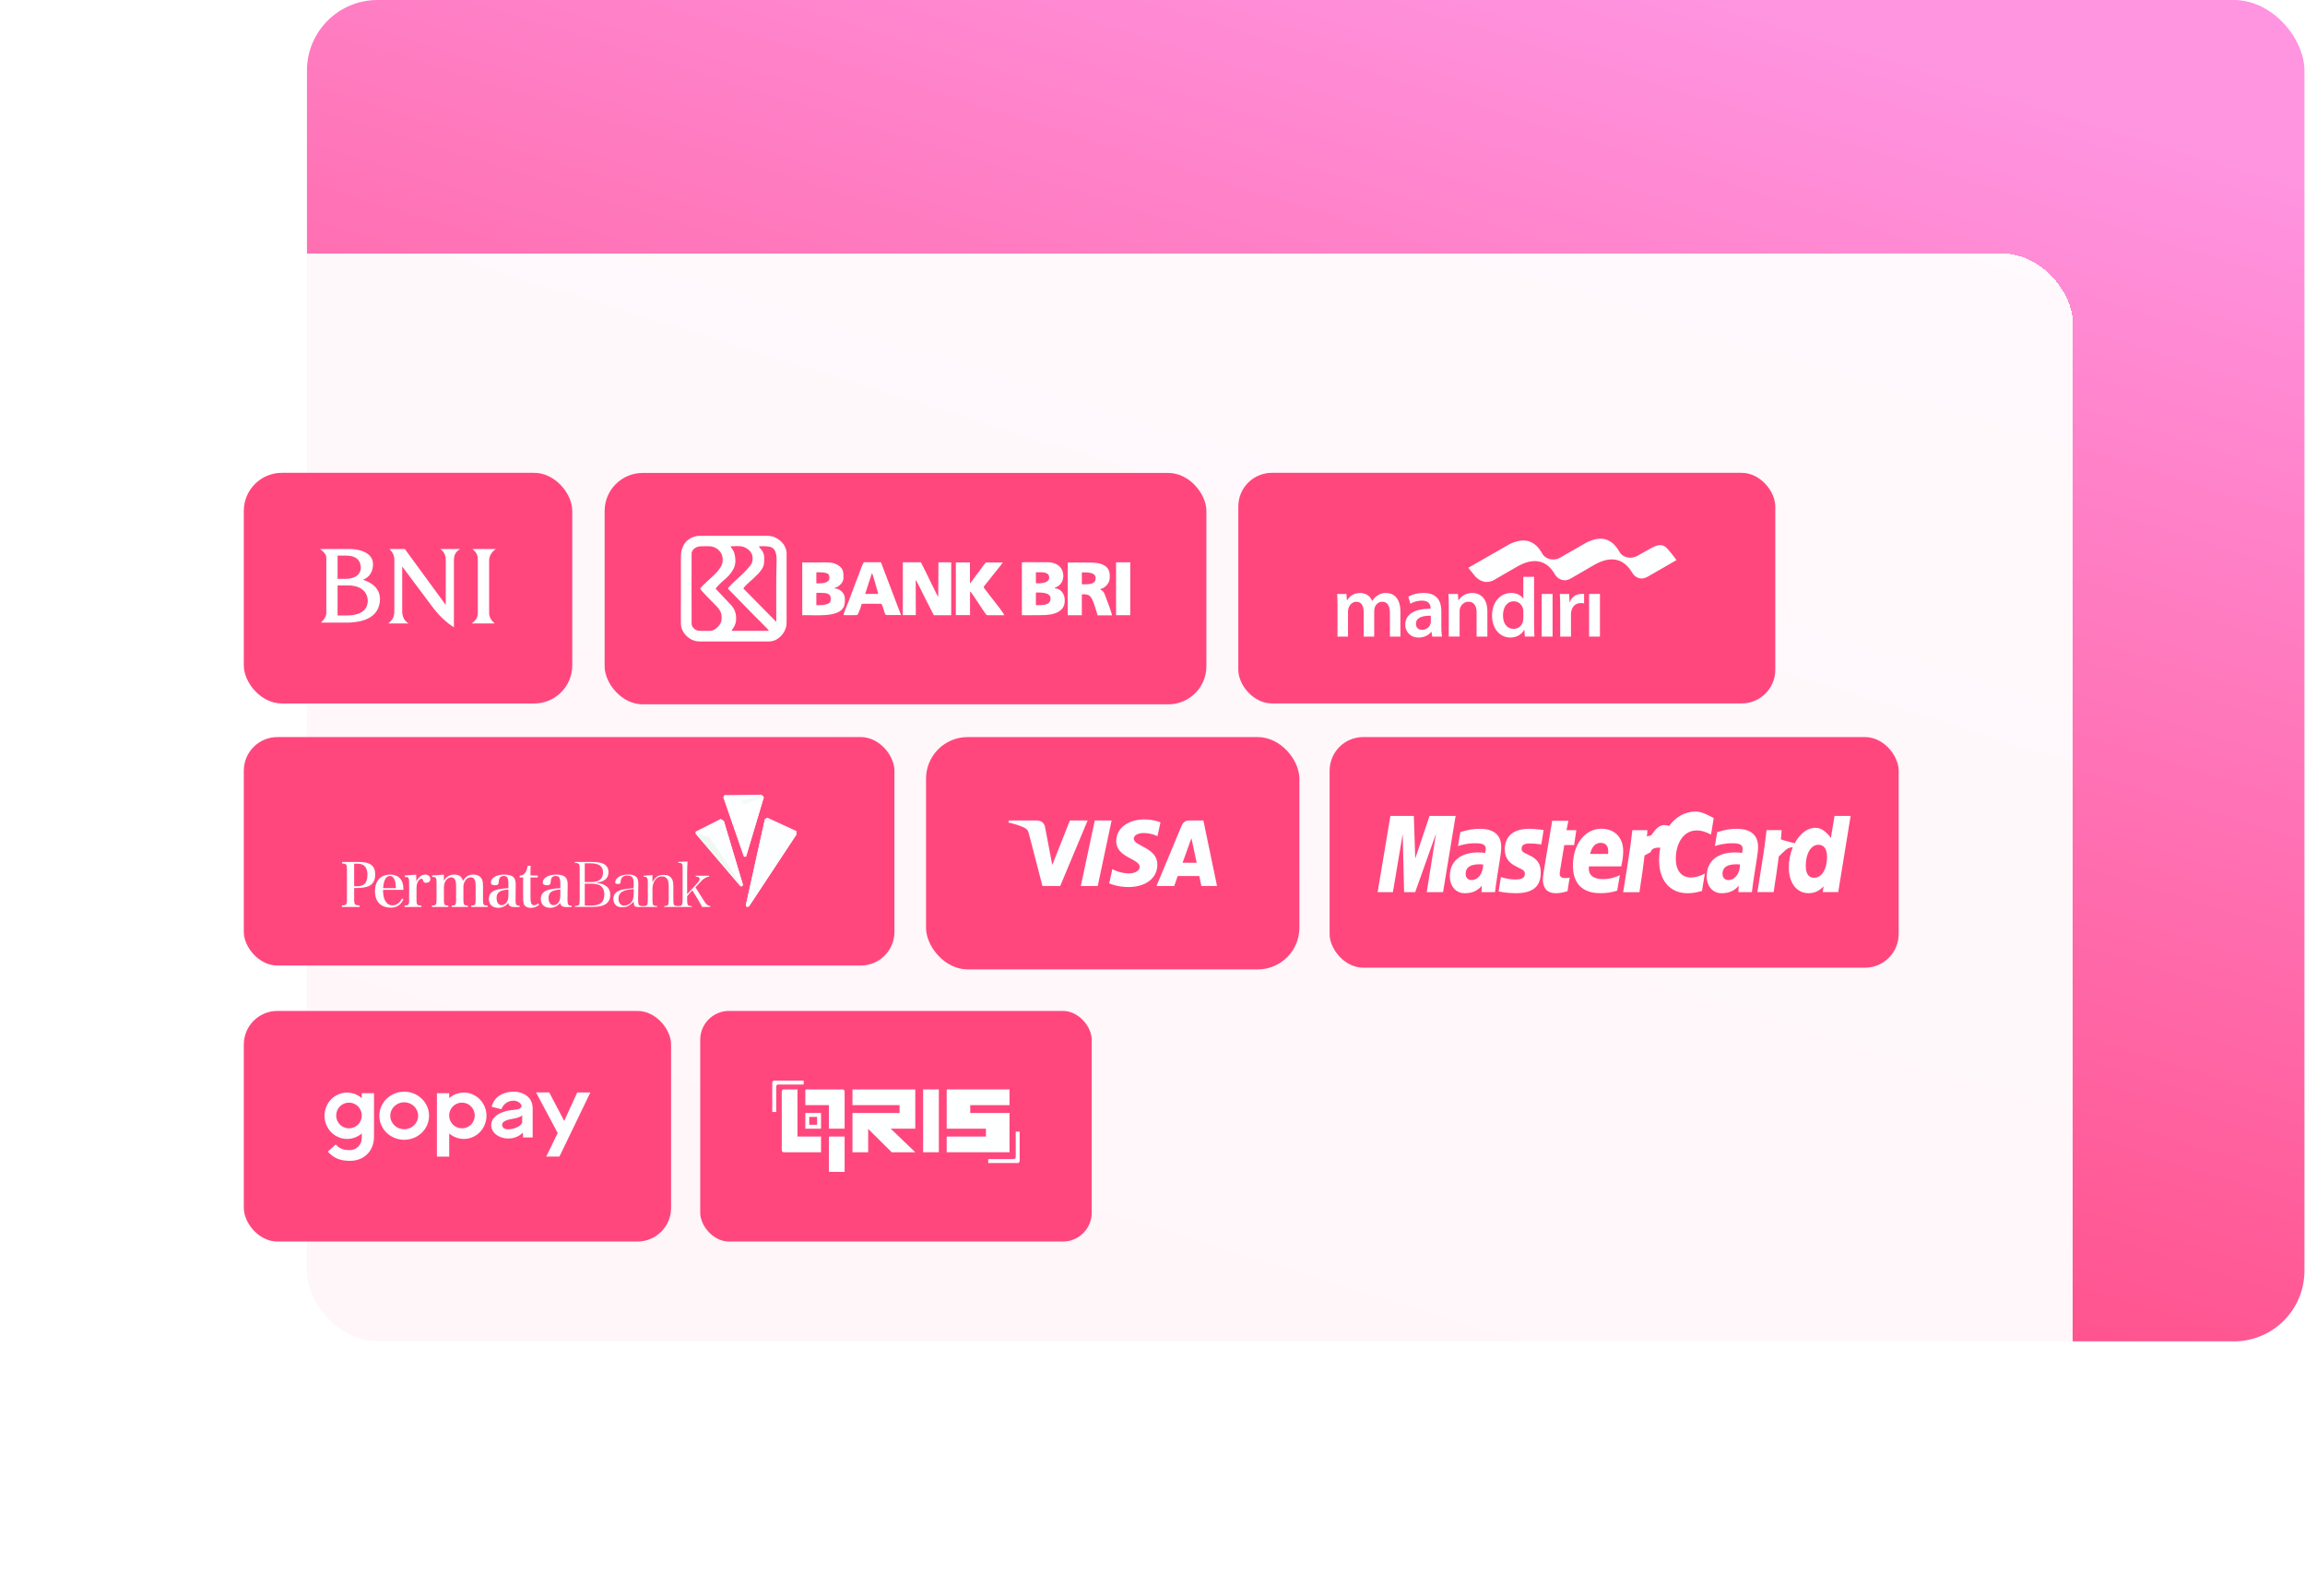 <svg width="312" height="216" viewBox="0 0 312 216" fill="none" xmlns="http://www.w3.org/2000/svg">
<rect x="41.548" width="270.376" height="181.561" rx="9.554" fill="url(#paint0_linear_1124_54)"/>
<g filter="url(#filter0_df_1124_54)">
<rect x="10" y="30.322" width="270.602" height="171.623" rx="9.554" fill="white" fill-opacity="0.95" shape-rendering="crispEdges"/>
</g>
<rect x="33" y="64" width="44.461" height="31.221" rx="5.155" fill="#FF477E"/>
<path fill-rule="evenodd" clip-rule="evenodd" d="M43.311 74.311C43.737 74.603 44.171 75.046 44.171 75.473V83.012C44.171 83.434 43.773 84.032 43.41 84.271H47.248C49.731 84.168 51.237 83.272 51.417 81.392C51.544 80.073 50.847 79.048 49.136 78.47C49.99 78.145 50.449 77.438 50.49 76.462C50.563 74.783 48.609 74.311 47.38 74.311H43.311ZM45.694 78.348V75.204H46.871C48.207 75.204 48.837 75.86 48.837 76.848C48.836 77.837 47.933 78.348 46.805 78.348H45.693H45.694ZM46.949 83.311H45.694V79.241H47.116C49.236 79.241 49.877 80.516 49.764 81.557C49.65 82.598 48.755 83.31 46.949 83.31V83.311ZM54.797 74.311H52.711C53.175 74.827 53.377 75.098 53.377 75.898V82.769C53.377 83.56 53.026 84.045 52.523 84.389H55.298C54.886 84.138 54.442 83.644 54.442 82.75V76.68C55.844 78.553 57.246 80.425 58.648 82.299C59.443 83.339 60.365 84.22 61.439 84.91V75.861C61.439 74.955 61.805 74.61 62.293 74.311H59.587C60.078 74.674 60.338 75.085 60.338 75.826V81.885L54.797 74.311ZM63.829 84.389C64.39 84.017 64.675 83.58 64.675 83.012V75.816C64.675 74.965 64.43 74.773 63.948 74.311H67.151C66.598 74.622 66.21 75.257 66.21 75.816V82.993C66.21 83.543 66.536 84.047 66.978 84.389H63.828H63.829Z" fill="#FEFFFF"/>
<rect x="81.841" y="64.015" width="81.455" height="31.32" rx="5.155" fill="#FF477E"/>
<path fill-rule="evenodd" clip-rule="evenodd" d="M94.776 79.703C94.882 79.895 95.724 80.758 95.873 80.917L97.023 82.089C97.428 82.6 97.694 82.835 97.683 83.74C97.683 84.39 97.14 84.944 96.789 85.167C96.437 85.391 96.331 85.391 95.851 85.391C95.468 85.391 95.074 85.391 94.69 85.391C94.318 85.391 94.062 85.21 93.892 85.029C93.625 84.741 93.615 84.645 93.615 84.134C93.615 83.889 93.593 75.123 93.615 74.857C93.647 74.548 93.902 74.292 94.094 74.175C94.392 73.994 94.595 73.941 95.021 73.941C95.851 73.941 96.416 73.845 97.023 74.26C97.545 74.612 97.833 75.123 97.822 75.783C97.822 76.518 97.417 76.976 97.087 77.381C96.586 77.988 94.893 79.341 94.765 79.714L94.776 79.703ZM98.919 73.941C99.185 73.919 100.165 73.909 100.378 73.951C101.081 74.1 101.859 74.676 101.869 75.464C101.869 76.082 101.795 76.231 101.507 76.614C101.135 77.104 100.155 78.063 99.643 78.499C99.43 78.68 98.525 79.533 98.536 79.682L102.008 83.239C102.402 83.655 104 85.178 104.085 85.391H99.015C99.058 85.284 99.164 85.146 99.239 85.039C99.505 84.635 99.643 84.251 99.643 83.74C99.654 82.632 99.196 82.121 98.525 81.439L96.863 79.682C97.162 79.32 96.97 79.511 97.385 79.085C97.747 78.713 98.269 78.318 98.557 77.999C98.727 77.807 98.919 77.605 99.068 77.37C99.398 76.859 99.601 76.359 99.526 75.57C99.43 74.431 98.972 74.26 98.898 73.93L98.919 73.941ZM102.732 73.941C104.213 73.919 105.139 73.802 105.118 75.869L105.076 77.86C105.054 79.937 105.076 82.078 105.076 84.177L100.623 79.66C100.666 79.533 101.049 79.138 101.145 79.053L101.752 78.499C101.869 78.382 101.944 78.34 102.051 78.222C102.381 77.882 102.487 77.86 102.913 77.328C103.371 76.742 103.446 76.454 103.446 75.538C103.446 74.548 102.849 74.292 102.722 73.941H102.732ZM94.573 72.535C93.636 72.588 92.784 73.153 92.443 73.973C92.209 74.537 92.166 74.803 92.166 75.485V80.864C92.166 82.046 92.134 83.271 92.166 84.443C92.198 85.487 92.933 86.222 93.615 86.573C94.115 86.829 94.499 86.829 95.138 86.829H104.085C105.118 86.829 105.864 86.062 106.205 85.391C106.471 84.88 106.471 84.517 106.471 83.868V74.921C106.471 74.377 106.247 73.919 106.002 73.6C105.757 73.28 105.448 73.014 105.012 72.79C104.49 72.524 104.138 72.524 103.499 72.524H96.341C95.766 72.524 95.127 72.513 94.573 72.535Z" fill="#FEFFFF"/>
<path fill-rule="evenodd" clip-rule="evenodd" d="M122.204 83.261H123.961L123.95 78.489C124.036 78.564 125.133 80.779 125.175 80.875L126.4 83.272H128.754V76.124C128.563 76.103 127.157 76.103 127.029 76.124L126.997 80.811C126.933 80.747 125.708 78.244 125.538 77.882L124.653 76.114H122.204V83.261Z" fill="#FEFFFF"/>
<path fill-rule="evenodd" clip-rule="evenodd" d="M140.215 81.908V80.215C140.513 80.172 141.259 80.215 141.535 80.3C141.908 80.406 142.217 80.598 142.196 81.056C142.175 81.503 141.919 81.716 141.535 81.823C141.259 81.897 140.513 81.94 140.204 81.897L140.215 81.908ZM140.215 78.936V77.466C140.534 77.445 141.141 77.445 141.418 77.509C141.77 77.594 142.025 77.786 142.015 78.201C142.004 78.958 140.726 79 140.215 78.936V78.936ZM138.308 83.261C138.574 83.293 140.556 83.261 141.003 83.261C142.473 83.261 144.337 82.92 144.102 81.003C144.039 80.459 143.762 80.012 143.314 79.767C143.101 79.65 142.984 79.682 142.782 79.618C142.782 79.469 142.846 79.565 143.165 79.373C144.252 78.713 144.134 77.051 143.112 76.433C142.43 76.028 141.749 76.103 140.875 76.103C140.534 76.103 138.468 76.082 138.319 76.114V83.25L138.308 83.261Z" fill="#FEFFFF"/>
<path fill-rule="evenodd" clip-rule="evenodd" d="M110.508 80.257C110.721 80.215 111.595 80.257 111.808 80.289C112.191 80.374 112.447 80.577 112.447 81.013C112.447 81.439 112.383 81.61 111.946 81.77C111.573 81.908 110.934 81.94 110.497 81.908V80.257H110.508ZM110.508 77.477C110.742 77.434 111.467 77.477 111.701 77.53C112.095 77.616 112.266 77.765 112.266 78.212C112.266 78.627 111.999 78.766 111.648 78.872C111.413 78.936 110.742 79 110.497 78.947V77.488L110.508 77.477ZM108.591 83.272C110.189 83.208 113.533 83.655 114.215 82.132C114.364 81.791 114.385 81.333 114.353 80.907C114.3 80.268 113.714 79.725 113.086 79.65C112.958 79.639 113.001 79.661 112.969 79.586C113.011 79.522 112.958 79.565 113.075 79.533C113.118 79.522 113.139 79.522 113.192 79.501C113.277 79.469 113.341 79.437 113.416 79.394C113.767 79.181 114.172 78.723 114.172 78.255C114.172 77.488 114.183 76.934 113.395 76.476C112.702 76.071 112.063 76.124 111.168 76.124C110.274 76.124 109.443 76.146 108.591 76.124V83.282V83.272Z" fill="#FEFFFF"/>
<path fill-rule="evenodd" clip-rule="evenodd" d="M146.435 77.477C147.191 77.477 148.544 77.402 148.267 78.521C148.107 79.138 147.117 79.096 146.435 79.085V77.637V77.477ZM144.528 83.271H146.435V80.459C146.797 80.395 147.266 80.459 147.479 80.651C147.905 80.992 148.075 81.769 148.278 82.334C148.331 82.483 148.384 82.643 148.427 82.803C148.459 82.93 148.523 83.197 148.576 83.293H150.514C150.536 83.048 149.705 80.896 149.524 80.427C149.3 79.863 149.066 79.969 148.917 79.724C149.503 79.66 150.131 79.011 150.195 78.393C150.291 77.424 150.078 76.87 149.439 76.518C148.757 76.145 148.043 76.145 147.17 76.145C146.296 76.145 145.402 76.124 144.528 76.145V83.293V83.271Z" fill="#FEFFFF"/>
<path fill-rule="evenodd" clip-rule="evenodd" d="M129.393 83.26H131.3V80.044C131.545 80.161 133.217 82.93 133.526 83.218C133.622 83.303 133.803 83.271 133.962 83.271C134.282 83.271 135.731 83.292 135.922 83.271C135.912 83.058 134.815 81.673 134.644 81.46C134.186 80.864 133.717 80.299 133.281 79.692C133.1 79.437 133.121 79.469 133.313 79.213L135.049 77.029C135.177 76.87 135.667 76.273 135.731 76.135H133.472C133.366 76.167 132.929 76.795 132.855 76.902C132.599 77.253 132.333 77.594 132.077 77.945C131.971 78.084 131.353 78.936 131.289 78.968V76.124H129.382V83.26H129.393Z" fill="#FEFFFF"/>
<path fill-rule="evenodd" clip-rule="evenodd" d="M118.049 77.615C118.124 77.668 118.603 79.447 118.678 79.671C118.731 79.852 118.859 80.214 118.869 80.385H117.112L117.559 79C117.644 78.766 117.708 78.542 117.783 78.308C117.825 78.19 117.857 78.062 117.9 77.956C117.943 77.839 117.964 77.658 118.038 77.615H118.049ZM114.183 83.26C114.651 83.282 115.365 83.26 115.855 83.26C116.089 83.26 116.079 83.197 116.174 83.015C116.387 82.6 116.505 82.195 116.643 81.737C116.909 81.705 118.646 81.727 119.061 81.727C119.242 81.727 119.295 81.705 119.381 81.854C119.487 82.035 119.636 82.621 119.711 82.856C119.87 83.314 119.934 83.25 120.201 83.25H121.958L119.242 76.103H116.931C116.59 76.646 116.451 77.264 116.206 77.86C115.759 78.957 115.29 80.331 114.843 81.46C114.715 81.801 114.204 82.951 114.183 83.25V83.26Z" fill="#FEFFFF"/>
<path fill-rule="evenodd" clip-rule="evenodd" d="M152.986 83.271V76.114H151.068V83.271H152.986Z" fill="#FEFFFF"/>
<rect x="125.345" y="99.767" width="50.538" height="31.448" rx="5.639" fill="#FF477E"/>
<path d="M154.887 110.915C152.881 110.915 151.09 111.955 151.09 113.876C151.09 116.077 154.267 116.23 154.267 117.337C154.267 117.801 153.733 118.218 152.823 118.218C151.528 118.218 150.561 117.637 150.561 117.637L150.146 119.576C150.146 119.576 151.26 120.068 152.74 120.068C154.933 120.068 156.657 118.978 156.657 117.024C156.657 114.697 153.465 114.549 153.465 113.521C153.465 113.156 153.903 112.756 154.812 112.756C155.838 112.756 156.676 113.179 156.676 113.179L157.08 111.307C157.08 111.307 156.169 110.915 154.885 110.915H154.887V110.915ZM136.54 111.057L136.492 111.34C136.492 111.34 137.337 111.495 138.096 111.803C139.073 112.155 139.145 112.362 139.309 113L141.104 119.921H143.51L147.219 111.057H144.817L142.434 117.084L141.462 111.977C141.373 111.393 140.922 111.059 140.368 111.059H136.54V111.057V111.057ZM148.184 111.057L146.299 119.922H148.588L150.465 111.057H148.184H148.184ZM160.956 111.057C160.403 111.057 160.111 111.353 159.897 111.87L156.542 119.922H158.943L159.408 118.58H162.334L162.617 119.922H164.735L162.887 111.057H160.956V111.057ZM161.268 113.453L161.98 116.778H160.072L161.266 113.453H161.268V113.453Z" fill="#FDFEFF"/>
<rect x="167.615" y="64" width="72.684" height="31.215" rx="4.552" fill="#FF477E"/>
<path d="M181.042 82.112C181.042 81.449 181.03 80.891 180.994 80.393H182.251L182.311 81.248H182.346C182.63 80.797 183.152 80.263 184.125 80.263C184.884 80.263 185.476 80.69 185.725 81.33H185.75C185.952 81.011 186.188 80.774 186.46 80.608C186.78 80.383 187.149 80.263 187.622 80.263C188.583 80.263 189.555 80.915 189.555 82.766V86.167H188.133V82.979C188.133 82.019 187.801 81.449 187.101 81.449C186.603 81.449 186.236 81.805 186.082 82.22C186.047 82.361 186.01 82.54 186.01 82.705V86.167H184.587V82.824C184.587 82.019 184.268 81.449 183.592 81.449C183.047 81.449 182.68 81.876 182.548 82.279C182.489 82.421 182.465 82.588 182.465 82.753V86.168H181.042V82.113V82.112Z" fill="#FEFFFF"/>
<path d="M195.095 84.779C195.095 85.301 195.118 85.81 195.177 86.166H193.861L193.767 85.526H193.731C193.375 85.977 192.77 86.296 192.025 86.296C190.863 86.296 190.211 85.456 190.211 84.578C190.211 83.118 191.502 82.385 193.637 82.396V82.301C193.637 81.922 193.482 81.294 192.463 81.294C191.893 81.294 191.3 81.472 190.909 81.72L190.625 80.771C191.052 80.511 191.799 80.262 192.712 80.262C194.562 80.262 195.095 81.436 195.095 82.692V84.779V84.779ZM193.672 83.346C192.64 83.321 191.657 83.547 191.657 84.424C191.657 84.993 192.026 85.254 192.487 85.254C193.067 85.254 193.495 84.874 193.625 84.459C193.66 84.352 193.672 84.235 193.672 84.14V83.346V83.346Z" fill="#FEFFFF"/>
<path d="M196.102 82.112C196.102 81.449 196.089 80.891 196.055 80.393H197.333L197.404 81.26H197.44C197.689 80.809 198.317 80.262 199.277 80.262C200.286 80.262 201.328 80.913 201.328 82.74V86.166H199.87V82.907C199.87 82.077 199.562 81.448 198.768 81.448C198.188 81.448 197.784 81.863 197.63 82.301C197.583 82.431 197.572 82.609 197.572 82.774V86.165H196.102V82.11V82.112Z" fill="#FEFFFF"/>
<path d="M207.65 78.073V84.541C207.65 85.134 207.675 85.775 207.698 86.165H206.395L206.335 85.253H206.31C205.966 85.892 205.267 86.295 204.426 86.295C203.05 86.295 201.961 85.122 201.961 83.345C201.948 81.412 203.157 80.262 204.543 80.262C205.337 80.262 205.906 80.594 206.167 81.022H206.192V78.075H207.649L207.65 78.073ZM206.193 82.799C206.193 82.681 206.181 82.538 206.157 82.42C206.026 81.851 205.565 81.389 204.9 81.389C203.963 81.389 203.442 82.219 203.442 83.298C203.442 84.377 203.965 85.124 204.89 85.124C205.481 85.124 206.004 84.721 206.146 84.091C206.182 83.961 206.194 83.819 206.194 83.665V82.8L206.193 82.799Z" fill="#FEFFFF"/>
<path d="M208.683 86.166V80.393H210.154V86.166H208.683Z" fill="#FEFFFF"/>
<path d="M211.183 82.254C211.183 81.472 211.171 80.913 211.136 80.392H212.404L212.451 81.493H212.499C212.783 80.676 213.458 80.392 214.077 80.392C214.218 80.392 214.301 80.369 214.42 80.392V81.673C214.302 81.65 214.172 81.626 213.993 81.626C213.294 81.626 212.819 82.076 212.689 82.727C212.666 82.858 212.642 83.013 212.642 83.179V86.166H211.184V82.254H211.183Z" fill="#FEFFFF"/>
<path d="M215.096 86.166V80.393H216.565V86.166H215.096Z" fill="#FEFFFF"/>
<path d="M225.714 74.287C224.986 73.457 224.213 73.833 223.599 74.138C223.34 74.266 221.474 75.324 221.474 75.324C220.451 75.745 219.654 75.285 219.342 74.898C219.31 74.856 219.282 74.819 219.261 74.781L219.188 74.656C219.076 74.467 218.942 74.253 218.777 74.043C218.689 73.929 218.59 73.814 218.482 73.707C217.782 73 216.664 72.506 214.795 73.404C213.909 73.917 211.026 75.564 211.026 75.564C209.943 76.011 209.113 75.467 208.844 75.069C208.833 75.054 208.821 75.036 208.813 75.021L208.778 74.961L208.594 74.663C208.516 74.54 208.429 74.413 208.33 74.282C208.241 74.168 208.142 74.056 208.036 73.947C207.341 73.245 206.229 72.75 204.375 73.632C203.255 74.272 200.649 75.762 200.649 75.762C199.577 76.374 198.741 76.851 198.741 76.851L199.728 78.063C200.144 78.459 200.924 79.108 202.131 78.561C202.131 78.561 205.464 76.63 205.477 76.625C208.327 75.061 209.733 76.555 210.354 77.551C210.375 77.581 210.394 77.615 210.413 77.646H210.414C210.421 77.659 210.427 77.671 210.433 77.682L210.503 77.797C210.805 78.257 211.284 78.553 211.854 78.54C212.167 78.534 212.381 78.43 212.691 78.259L215.916 76.389C215.916 76.389 215.919 76.386 215.923 76.386C218.807 74.804 220.237 76.396 220.849 77.391C220.896 77.477 220.951 77.559 221.005 77.637C221.308 78.046 221.725 78.315 222.254 78.302C222.604 78.295 222.996 78.085 223.054 78.046L226.921 75.814C226.921 75.814 226.526 75.218 225.712 74.288L225.714 74.287Z" fill="url(#paint1_linear_1124_54)"/>
<rect x="33" y="99.767" width="88.069" height="30.925" rx="4.552" fill="#FF477E"/>
<path d="M81.803 121.061C81.797 120.471 81.583 120.052 81.156 119.817C81.027 119.752 80.862 119.701 80.665 119.665C80.468 119.628 80.249 119.61 80.011 119.61H79.154V122.574H80.011C80.632 122.577 81.087 122.461 81.367 122.217C81.509 122.099 81.616 121.943 81.691 121.744C81.765 121.545 81.803 121.317 81.804 121.061M79.154 116.857V119.396H80.046C81.082 119.39 81.62 118.959 81.625 118.098C81.632 117.26 81.066 116.851 79.969 116.857H79.154V116.857ZM78.45 122.17C78.455 122.075 78.461 121.923 78.465 121.715V117.713L78.452 117.325C78.449 117.242 78.444 117.186 78.441 117.156C78.437 117.124 78.431 117.099 78.421 117.073C78.391 116.975 78.325 116.904 78.226 116.862C78.134 116.823 77.997 116.805 77.82 116.803V116.668H80.105C80.438 116.668 80.737 116.689 81.004 116.732C81.272 116.775 81.488 116.833 81.652 116.909C82.13 117.135 82.366 117.517 82.363 118.058C82.369 118.834 81.858 119.329 80.804 119.457L80.627 119.485C80.865 119.494 81.186 119.573 81.336 119.607C81.483 119.642 81.629 119.696 81.771 119.77C82.332 120.052 82.607 120.501 82.601 121.125C82.604 121.881 82.235 122.371 81.488 122.604C81.325 122.651 81.119 122.687 80.871 122.714C80.623 122.741 80.353 122.755 80.062 122.755H77.82V122.618C78.084 122.615 78.266 122.574 78.346 122.479C78.379 122.448 78.403 122.411 78.418 122.371C78.435 122.33 78.444 122.259 78.45 122.164" fill="white"/>
<path d="M83.715 121.65C83.718 121.928 83.786 122.152 83.92 122.322C84.056 122.493 84.237 122.582 84.463 122.585C84.69 122.582 84.906 122.523 85.106 122.408C85.306 122.294 85.465 122.139 85.579 121.949C85.648 121.827 85.7 121.671 85.731 121.48C85.763 121.292 85.778 121.057 85.778 120.776V120.341C85.371 120.377 85.079 120.415 84.868 120.46C84.654 120.505 84.466 120.569 84.303 120.654C83.914 120.847 83.718 121.183 83.715 121.652M85.871 122.589C85.825 122.497 85.791 122.389 85.778 122.11L85.773 122.027L85.719 122.089C85.654 122.161 85.59 122.226 85.528 122.28C85.465 122.334 85.391 122.392 85.309 122.447C85.129 122.58 84.955 122.673 84.788 122.728C84.621 122.782 84.434 122.808 84.225 122.806C83.86 122.808 83.58 122.722 83.381 122.551C83.269 122.45 83.18 122.325 83.117 122.172C83.054 122.018 83.02 121.854 83.019 121.678C83.024 121.025 83.423 120.606 84.241 120.419C84.458 120.368 84.686 120.327 84.927 120.296C85.168 120.264 85.442 120.237 85.748 120.216L85.779 119.648C85.779 119.454 85.77 119.295 85.751 119.176C85.731 119.054 85.701 118.949 85.656 118.86C85.535 118.623 85.287 118.51 84.93 118.51C84.356 118.507 84.045 118.78 84.012 119.324C84.009 119.411 84.001 119.472 83.989 119.508C83.979 119.542 83.959 119.568 83.934 119.588C83.876 119.627 83.786 119.648 83.655 119.649C83.373 119.652 83.268 119.57 83.272 119.429C83.274 119.282 83.323 119.14 83.421 119.003C83.519 118.866 83.656 118.745 83.833 118.643C84.151 118.467 84.557 118.376 85.056 118.375C85.602 118.376 85.968 118.5 86.168 118.736C86.249 118.836 86.31 118.959 86.347 119.107C86.387 119.255 86.406 119.444 86.406 119.674V119.722L86.402 119.945L86.39 120.532L86.381 121.338L86.372 121.729C86.372 121.913 86.381 122.053 86.393 122.209C86.405 122.362 86.459 122.533 86.582 122.577C86.709 122.624 86.833 122.643 87.066 122.645C87.238 122.642 87.369 122.622 87.46 122.583C87.562 122.539 87.624 122.447 87.652 122.316C87.678 122.19 87.69 121.995 87.687 121.735V119.458C87.693 119.148 87.657 118.929 87.568 118.816C87.482 118.705 87.321 118.658 87.101 118.659V118.537L88.315 118.45V119.417L88.379 119.304C88.558 118.985 88.763 118.757 88.99 118.622C89.218 118.486 89.501 118.418 89.845 118.421C90.36 118.414 90.719 118.587 90.928 118.932C91.005 119.048 91.061 119.187 91.094 119.35C91.127 119.512 91.144 119.72 91.144 119.975V121.735C91.141 121.997 91.151 122.193 91.177 122.319C91.202 122.45 91.264 122.542 91.367 122.583C91.451 122.619 91.648 122.637 91.817 122.642C91.975 122.637 92.097 122.618 92.18 122.582C92.28 122.538 92.34 122.446 92.365 122.315C92.39 122.187 92.402 121.994 92.397 121.733V117.596C92.4 117.358 92.391 117.183 92.367 117.07C92.343 116.951 92.281 116.871 92.182 116.835C92.096 116.805 91.965 116.79 91.794 116.79V116.669L93.059 116.604C93.042 116.885 93.031 117.172 93.022 117.465C93.015 117.77 93.01 118.037 93.01 118.266V121.046L94.403 119.521C94.6 119.303 94.707 119.121 94.709 118.973C94.718 118.768 94.513 118.676 94.174 118.659V118.539H95.983V118.661C95.875 118.673 95.78 118.694 95.7 118.721C95.613 118.751 95.524 118.794 95.432 118.849C95.338 118.905 95.26 118.958 95.198 119.005C95.133 119.053 95.058 119.121 94.972 119.209C94.885 119.298 94.758 119.432 94.593 119.612L94.133 120.106L95.335 121.998C95.472 122.223 95.599 122.381 95.715 122.47C95.825 122.556 95.967 122.612 96.137 122.637V122.761H95.037C95.007 122.699 94.965 122.621 94.912 122.523L94.737 122.203L94.603 121.962L93.713 120.511L93.013 121.295V121.733C93.009 121.992 93.019 122.187 93.045 122.315C93.071 122.446 93.132 122.538 93.233 122.582C93.322 122.619 93.453 122.639 93.624 122.643V122.762H89.905V122.643C90.157 122.636 90.33 122.595 90.399 122.503C90.426 122.467 90.447 122.428 90.462 122.381C90.478 122.336 90.487 122.277 90.491 122.205C90.496 122.148 90.502 122.066 90.506 121.958C90.512 121.849 90.515 121.775 90.517 121.735V120.026C90.518 119.606 90.473 119.292 90.378 119.095C90.233 118.783 89.971 118.626 89.601 118.625C89.186 118.625 88.856 118.821 88.612 119.209C88.52 119.357 88.448 119.524 88.397 119.711C88.345 119.898 88.318 120.082 88.318 120.263V121.733C88.315 121.995 88.326 122.191 88.352 122.318C88.377 122.449 88.439 122.541 88.541 122.582C88.63 122.619 88.764 122.637 88.938 122.64V122.759H87.108C86.946 122.765 86.637 122.773 86.485 122.771C86.323 122.768 86.246 122.752 86.1 122.741C85.971 122.704 85.916 122.669 85.873 122.585" fill="white"/>
<path d="M47.939 119.961H48.331C48.801 119.96 49.148 119.848 49.369 119.627C49.49 119.499 49.581 119.332 49.643 119.124C49.705 118.917 49.737 118.681 49.737 118.414C49.734 117.411 49.295 116.909 48.42 116.907H47.938V119.961H47.939ZM47.939 120.198V121.712C47.936 121.955 47.95 122.136 47.981 122.253C48.013 122.371 48.079 122.449 48.185 122.487C48.289 122.524 48.448 122.547 48.664 122.55V122.763H46.283V122.55C46.485 122.547 46.636 122.524 46.734 122.487C46.832 122.449 46.893 122.371 46.922 122.253C46.951 122.136 46.964 121.955 46.961 121.712V117.73C46.964 117.487 46.952 117.307 46.924 117.189C46.897 117.07 46.835 116.992 46.743 116.952C46.649 116.913 46.506 116.891 46.313 116.883V116.671H48.58C49.343 116.668 49.904 116.802 50.258 117.075C50.614 117.347 50.79 117.777 50.785 118.364C50.788 119.189 50.466 119.729 49.821 119.984C49.652 120.049 49.438 120.102 49.178 120.139C48.917 120.177 48.626 120.197 48.308 120.197H47.939V120.198Z" fill="white"/>
<path d="M51.855 120.218H53.586C53.579 119.968 53.565 119.766 53.545 119.612C53.526 119.458 53.494 119.323 53.452 119.202C53.306 118.776 53.081 118.565 52.779 118.568C52.44 118.571 52.185 118.809 52.019 119.282C51.977 119.404 51.942 119.54 51.917 119.686C51.891 119.832 51.87 120.008 51.855 120.216M54.615 120.451H51.847C51.85 120.747 51.867 120.995 51.899 121.194C51.93 121.393 51.981 121.577 52.051 121.741C52.281 122.278 52.635 122.544 53.116 122.544C53.389 122.543 53.634 122.463 53.856 122.303C54.077 122.145 54.261 121.916 54.407 121.619L54.603 121.749C54.41 122.133 54.175 122.415 53.897 122.594C53.619 122.773 53.28 122.862 52.88 122.861C52.25 122.853 51.67 122.651 51.306 122.256C50.943 121.862 50.758 121.321 50.751 120.635C50.758 119.944 50.937 119.398 51.287 118.996C51.636 118.593 52.197 118.387 52.8 118.38C53.2 118.38 53.588 118.471 53.862 118.654C54.136 118.835 54.34 119.101 54.471 119.451C54.513 119.567 54.546 119.699 54.567 119.85C54.59 119.999 54.603 120.2 54.611 120.45" fill="white"/>
<path d="M54.793 118.498L56.329 118.393C56.338 118.546 56.344 118.675 56.347 118.779C56.351 118.884 56.353 118.974 56.353 119.054V119.298C56.686 118.688 57.09 118.381 57.561 118.376C57.765 118.381 57.932 118.44 58.059 118.554C58.187 118.669 58.251 118.818 58.256 118.997C58.253 119.146 58.197 119.267 58.09 119.357C57.983 119.446 57.842 119.494 57.668 119.496C57.459 119.502 57.331 119.416 57.284 119.235C57.254 119.122 57.222 119.047 57.191 119.006C57.159 118.965 57.111 118.947 57.047 118.949H57.031C56.87 118.962 56.718 119.09 56.573 119.333C56.508 119.454 56.458 119.588 56.427 119.734C56.394 119.88 56.377 120.049 56.377 120.24V121.751C56.374 121.992 56.386 122.17 56.412 122.285C56.439 122.399 56.499 122.473 56.593 122.509C56.686 122.544 56.832 122.564 57.031 122.568V122.764H54.76V122.568C54.946 122.568 55.083 122.55 55.172 122.514C55.261 122.478 55.319 122.401 55.345 122.285C55.372 122.167 55.384 121.989 55.381 121.751V119.488C55.389 119.152 55.355 118.934 55.28 118.833C55.205 118.732 55.044 118.687 54.793 118.697V118.501V118.498Z" fill="white"/>
<path d="M60.079 118.393L60.087 119.202C60.418 118.658 60.891 118.382 61.507 118.378C62.134 118.375 62.521 118.66 62.668 119.235C62.845 118.938 63.047 118.72 63.275 118.583C63.502 118.444 63.767 118.375 64.072 118.378C64.552 118.381 64.907 118.539 65.134 118.851C65.223 118.97 65.286 119.115 65.324 119.286C65.362 119.458 65.38 119.681 65.38 119.954V121.751C65.377 121.989 65.389 122.167 65.416 122.285C65.443 122.401 65.5 122.478 65.589 122.515C65.678 122.552 65.815 122.57 66.001 122.57V122.765H63.787V122.57C63.965 122.57 64.096 122.553 64.182 122.515C64.268 122.479 64.323 122.402 64.349 122.285C64.375 122.169 64.387 121.991 64.384 121.751V119.963C64.385 119.533 64.332 119.225 64.226 119.033C64.119 118.842 63.945 118.75 63.706 118.753C63.418 118.747 63.177 118.898 62.98 119.202C62.809 119.457 62.725 119.732 62.726 120.028V121.751C62.723 121.989 62.735 122.167 62.761 122.285C62.787 122.401 62.844 122.478 62.93 122.515C63.017 122.552 63.15 122.57 63.329 122.57V122.765H61.14V122.57C61.316 122.57 61.449 122.553 61.535 122.515C61.62 122.479 61.676 122.402 61.702 122.285C61.727 122.169 61.739 121.991 61.736 121.751V119.954C61.741 119.145 61.521 118.745 61.075 118.753C60.798 118.764 60.566 118.895 60.379 119.146C60.192 119.399 60.094 119.714 60.087 120.092V121.75C60.084 121.991 60.096 122.17 60.121 122.286C60.147 122.402 60.203 122.479 60.288 122.514C60.374 122.55 60.505 122.567 60.683 122.565V122.761H58.47V122.565C58.655 122.565 58.792 122.548 58.881 122.514C58.97 122.478 59.029 122.402 59.054 122.286C59.081 122.17 59.093 121.991 59.09 121.75V119.479C59.1 119.146 59.066 118.932 58.991 118.833C58.916 118.733 58.748 118.688 58.486 118.694V118.498L60.079 118.393V118.393Z" fill="white"/>
<path d="M71.807 118.767V121.494C71.807 121.672 71.813 121.818 71.827 121.935C71.841 122.051 71.86 122.149 71.889 122.229C71.923 122.32 71.976 122.393 72.048 122.448C72.121 122.502 72.201 122.529 72.288 122.531C72.463 122.528 72.653 122.443 72.861 122.277L72.975 122.481C72.647 122.757 72.274 122.892 71.856 122.889C71.405 122.882 71.098 122.732 70.932 122.44C70.9 122.375 70.875 122.302 70.857 122.219C70.838 122.136 70.826 122.024 70.819 121.883C70.811 121.741 70.808 121.551 70.808 121.313V118.765H70.343V118.521C70.521 118.514 70.671 118.477 70.795 118.408C70.918 118.34 71.027 118.233 71.119 118.087C71.191 117.976 71.25 117.854 71.297 117.718C71.343 117.582 71.384 117.415 71.42 117.213L71.828 117.172C71.822 117.279 71.818 117.389 71.815 117.501C71.812 117.612 71.809 117.745 71.807 117.902C71.806 118.058 71.804 118.259 71.804 118.503H72.793V118.765H71.804L71.807 118.767Z" fill="white"/>
<path d="M68.818 121.034V120.406C68.234 120.445 67.819 120.554 67.574 120.73C67.33 120.906 67.211 121.182 67.218 121.557C67.221 121.851 67.281 122.084 67.399 122.256C67.516 122.429 67.678 122.517 67.88 122.52C68.045 122.52 68.199 122.47 68.341 122.375C68.481 122.282 68.592 122.149 68.672 121.98C68.725 121.876 68.763 121.751 68.785 121.602C68.808 121.453 68.82 121.263 68.818 121.034M70.342 122.591V122.764C70.102 122.779 70.006 122.779 69.755 122.779C69.557 122.779 69.35 122.776 69.178 122.711C69.073 122.672 69.014 122.637 68.934 122.555C68.879 122.467 68.844 122.461 68.826 122.219C68.615 122.446 68.395 122.613 68.167 122.722C67.938 122.829 67.693 122.881 67.429 122.88C67.037 122.875 66.73 122.767 66.508 122.555C66.287 122.342 66.175 122.05 66.171 121.679C66.171 120.978 66.605 120.543 67.477 120.373C67.871 120.296 68.317 120.245 68.817 120.218V119.687C68.821 119.262 68.776 118.967 68.683 118.804C68.589 118.64 68.421 118.562 68.181 118.569C67.925 118.563 67.742 118.657 67.634 118.846C67.595 118.913 67.565 118.987 67.547 119.072C67.528 119.157 67.513 119.274 67.503 119.426C67.497 119.573 67.455 119.675 67.376 119.737C67.298 119.799 67.174 119.829 67.004 119.827C66.626 119.824 66.435 119.699 66.433 119.452C66.433 119.307 66.48 119.169 66.567 119.038C66.655 118.907 66.78 118.791 66.939 118.691C67.28 118.482 67.726 118.378 68.279 118.381C68.841 118.378 69.243 118.489 69.487 118.715C69.597 118.819 69.677 118.95 69.73 119.112C69.781 119.273 69.807 119.478 69.807 119.729L69.799 120.439L69.792 121.149C69.786 121.382 69.783 121.528 69.784 121.59C69.781 121.886 69.79 122.099 69.811 122.235C69.832 122.371 69.856 122.431 69.945 122.505C70.1 122.594 70.235 122.592 70.343 122.592" fill="white"/>
<path d="M75.85 121.034V120.404C75.266 120.444 74.852 120.552 74.606 120.728C74.36 120.905 74.243 121.18 74.25 121.556C74.253 121.849 74.314 122.083 74.431 122.255C74.549 122.428 74.71 122.515 74.912 122.518C75.078 122.518 75.231 122.469 75.373 122.374C75.513 122.28 75.624 122.148 75.704 121.979C75.757 121.875 75.795 121.75 75.817 121.601C75.84 121.452 75.852 121.262 75.85 121.033M77.374 122.589V122.763C77.134 122.778 77.038 122.779 76.788 122.779C76.589 122.779 76.382 122.776 76.211 122.711C76.105 122.672 76.046 122.637 75.966 122.553C75.911 122.466 75.876 122.461 75.858 122.217C75.647 122.445 75.427 122.612 75.2 122.72C74.971 122.827 74.725 122.88 74.461 122.879C74.07 122.874 73.762 122.766 73.541 122.555C73.319 122.342 73.208 122.05 73.203 121.679C73.203 120.979 73.637 120.543 74.51 120.373C74.903 120.296 75.349 120.245 75.849 120.218V119.687C75.853 119.262 75.808 118.967 75.715 118.803C75.621 118.639 75.453 118.562 75.213 118.569C74.957 118.563 74.775 118.657 74.666 118.846C74.627 118.913 74.597 118.987 74.579 119.072C74.561 119.157 74.546 119.274 74.535 119.427C74.529 119.571 74.487 119.675 74.409 119.737C74.33 119.799 74.207 119.829 74.036 119.827C73.658 119.824 73.467 119.699 73.465 119.452C73.465 119.308 73.512 119.169 73.599 119.038C73.687 118.907 73.812 118.791 73.972 118.693C74.312 118.483 74.758 118.379 75.311 118.382C75.873 118.379 76.277 118.491 76.519 118.717C76.629 118.821 76.709 118.952 76.762 119.113C76.813 119.274 76.839 119.479 76.839 119.729L76.831 120.441L76.824 121.15C76.818 121.384 76.815 121.53 76.816 121.592C76.813 121.887 76.822 122.101 76.844 122.237C76.865 122.372 76.889 122.433 76.978 122.506C77.133 122.595 77.267 122.592 77.375 122.594" fill="white"/>
<path d="M94.193 112.545L94.176 112.86L100.211 119.94L100.428 119.975L100.455 119.961L100.562 119.766L97.987 111.15L97.55 110.856L94.193 112.545Z" fill="#FDFEFF"/>
<path d="M94.176 112.86L100.211 119.94L100.428 119.975L95.977 113.204L94.176 112.86Z" fill="#F0F8F4"/>
<path d="M97.55 110.856L96.011 112.667L96.64 112.941L97.987 111.15L97.55 110.856Z" fill="#FEFEFF"/>
<path d="M94.176 112.86L95.977 113.204L96.011 112.667L94.191 112.545L94.176 112.86Z" fill="#FDFEFF"/>
<path d="M96.639 112.941L100.454 119.961L100.561 119.764L97.988 111.15L96.639 112.941Z" fill="#FDFEFF"/>
<path d="M103.876 110.684L107.778 112.479L107.786 112.985L101.382 122.686L101.09 122.763L101.046 122.743L100.956 122.524L103.537 110.874L103.876 110.684Z" fill="#FDFEFF"/>
<path d="M105.187 113.207L101.09 122.762L101.382 122.686L107.786 112.985L105.187 113.207Z" fill="#FDFEFF"/>
<path d="M103.536 110.874L100.955 122.524L101.047 122.743L104.45 112.801L103.536 110.874Z" fill="#FDFEFF"/>
<path d="M105.039 112.515L105.187 113.207L107.786 112.985L107.778 112.479L105.039 112.515Z" fill="#FEFEFF"/>
<path d="M103.537 110.874L104.449 112.8L105.039 112.515L103.876 110.684L103.537 110.874Z" fill="#FDFEFF"/>
<path d="M97.915 107.924L98.072 107.626L103.067 107.571L103.39 107.906L100.997 115.904L100.845 115.991H100.84L100.676 115.881L97.915 107.924Z" fill="white"/>
<path d="M97.915 107.924L99.852 108.888L100.212 108.462L98.071 107.625L97.915 107.924Z" fill="white"/>
<path d="M97.915 107.924L100.676 115.881L100.839 115.991L99.852 108.888L97.915 107.924Z" fill="white"/>
<path d="M100.791 108.89L100.845 115.991L100.997 115.904L103.39 107.906L100.791 108.89Z" fill="white"/>
<path d="M103.067 107.571L100.211 108.462L100.79 108.888L103.389 107.906L103.067 107.571Z" fill="#F5FBF9"/>
<rect x="33" y="136.835" width="57.836" height="31.215" rx="4.552" fill="#FF477E"/>
<path fill-rule="evenodd" clip-rule="evenodd" d="M70.681 150.957V151.983C70.681 151.983 70.331 152.667 69.123 152.841C67.915 153.009 67.915 152.257 67.999 152.067C68.09 151.869 68.371 151.603 69.366 151.444C70.43 151.269 70.681 150.965 70.681 150.965V150.957ZM72.101 149.97V153.958H70.794L70.779 153.312C70.369 153.7 69.761 154.08 68.918 154.103C66.29 154.179 65.287 151.269 68.462 150.403C69.214 150.198 69.951 150.259 70.339 150.053C70.597 149.917 70.673 149.681 70.498 149.453C69.837 148.602 68.288 148.952 67.87 150.137L66.555 149.81C66.882 148.488 67.946 147.896 69.214 147.774C70.574 147.645 72.094 148.382 72.094 149.962L72.101 149.97ZM47.237 149.248C46.279 149.248 45.505 150.023 45.505 150.988C45.505 151.953 46.279 152.728 47.237 152.728C48.194 152.728 48.969 151.953 48.969 150.988C48.969 150.023 48.194 149.248 47.237 149.248V149.248ZM50.625 147.972H48.961V148.633C48.429 148.169 47.738 147.888 46.978 147.888C45.292 147.888 43.924 149.294 43.924 151.026C43.924 152.758 45.292 154.163 46.986 154.163C47.746 154.163 48.437 153.882 48.969 153.419V154.019C48.969 154.931 48.285 155.675 47.358 155.675C46.591 155.675 45.968 155.523 45.444 154.915L44.365 155.88C45.239 156.837 46.143 157.126 47.381 157.126C49.197 157.126 50.625 155.895 50.625 153.837V147.972ZM79.911 147.873H78.133L76.371 151.725L74.342 147.866H72.557L75.489 153.358L73.94 156.549H75.725L79.911 147.873ZM62.529 149.248C63.486 149.248 64.261 150.023 64.261 150.988C64.261 151.953 63.486 152.728 62.529 152.728C61.572 152.728 60.797 151.953 60.797 150.988C60.797 150.023 61.572 149.248 62.529 149.248V149.248ZM59.141 147.972H60.805V148.633C61.336 148.169 62.028 147.888 62.787 147.888C64.474 147.888 65.849 149.294 65.849 151.026C65.849 152.758 64.481 154.163 62.787 154.163C62.035 154.163 61.336 153.882 60.805 153.419V156.556H59.141V147.972ZM54.712 149.203C55.753 149.203 56.596 150.015 56.596 151.026C56.596 152.036 55.753 152.849 54.712 152.849C53.671 152.849 52.828 152.036 52.828 151.026C52.828 150.015 53.671 149.203 54.712 149.203V149.203ZM54.712 147.767C56.566 147.767 58.077 149.225 58.077 151.026C58.077 152.826 56.573 154.277 54.712 154.277C52.851 154.277 51.346 152.819 51.346 151.026C51.346 149.233 52.858 147.767 54.712 147.767Z" fill="#FDFEFF"/>
<rect x="94.78" y="136.835" width="52.992" height="31.216" rx="3.902" fill="#FF477E"/>
<path d="M136.645 153.839V152.775V150.65H133.456H131.33V149.587H136.645V147.46H131.33H128.142V149.587V150.65V152.775H131.33H133.456V153.839H128.142V155.964H133.456H136.645V153.839Z" fill="#FEFFFF"/>
<path d="M127.08 147.46H124.954V155.964H127.08V147.46Z" fill="#FEFFFF"/>
<path d="M115.388 147.46V149.587H121.765V150.65H117.514H115.388V152.775V155.964H117.514V152.808L120.703 155.964H123.892L120.565 152.775H121.765H123.892V150.65V149.587V147.46H121.765H115.388Z" fill="#FEFFFF"/>
<path d="M109.009 152.775H111.135V150.649H109.009V152.775ZM109.54 151.18H110.603V152.243H109.54V151.18V151.18Z" fill="#FEFFFF"/>
<path d="M107.946 147.46H106.086C106.016 147.46 105.948 147.488 105.898 147.539C105.848 147.589 105.82 147.656 105.82 147.726V155.698C105.82 155.768 105.848 155.837 105.898 155.886C105.949 155.936 106.016 155.964 106.086 155.964H111.135V153.838H107.946V147.46Z" fill="#FEFFFF"/>
<path d="M114.058 147.46H109.009V149.587H112.197V152.775H114.324V147.727C114.324 147.657 114.296 147.589 114.245 147.54C114.195 147.489 114.128 147.462 114.058 147.462V147.46Z" fill="#FEFFFF"/>
<path d="M114.325 153.839H112.199V158.622H114.325V153.839Z" fill="#FEFFFF"/>
<path d="M108.787 146.265H104.801C104.73 146.265 104.662 146.293 104.613 146.343C104.563 146.393 104.535 146.46 104.535 146.531V150.517H105.066V147.062C105.066 146.992 105.094 146.923 105.145 146.874C105.195 146.825 105.262 146.796 105.332 146.796H108.786V146.265H108.787Z" fill="#FEFFFF"/>
<path d="M137.486 153.173V156.628C137.486 156.698 137.458 156.766 137.408 156.815C137.358 156.865 137.291 156.893 137.22 156.893H133.766V157.425H137.752C137.822 157.425 137.89 157.397 137.939 157.346C137.989 157.296 138.017 157.229 138.017 157.159V153.173H137.486Z" fill="#FEFFFF"/>
<rect x="179.972" y="99.767" width="77.028" height="31.215" rx="4.552" fill="#FF477E"/>
<path d="M200.759 117.018C200.527 116.99 200.424 116.985 200.268 116.985C199.017 116.985 198.385 117.414 198.385 118.264C198.385 118.788 198.692 119.118 199.178 119.118C200.079 119.118 200.726 118.264 200.763 117.023L200.759 117.018ZM202.363 120.756H200.532L200.575 119.888C200.018 120.572 199.272 120.903 198.262 120.903C197.069 120.903 196.248 119.968 196.248 118.613C196.248 116.569 197.673 115.38 200.122 115.38C200.372 115.38 200.692 115.403 201.023 115.446C201.089 115.167 201.108 115.049 201.108 114.903C201.108 114.346 200.726 114.138 199.692 114.138C198.612 114.129 197.72 114.398 197.356 114.516C197.38 114.379 197.663 112.628 197.663 112.628C198.763 112.302 199.489 112.184 200.306 112.184C202.202 112.184 203.203 113.034 203.203 114.643C203.203 115.073 203.137 115.606 203.023 116.305C202.83 117.518 202.42 120.124 202.363 120.761V120.756Z" fill="white"/>
<path d="M195.327 120.756H193.119L194.383 112.826L191.557 120.756H190.057L189.868 112.869L188.542 120.756H186.475L188.202 110.438H191.373L191.566 116.215L193.501 110.438H197.031L195.327 120.756Z" fill="white"/>
<path d="M235.525 117.018C235.294 116.99 235.19 116.985 235.034 116.985C233.784 116.985 233.151 117.414 233.151 118.264C233.151 118.788 233.458 119.118 233.944 119.118C234.841 119.118 235.492 118.264 235.53 117.023L235.525 117.018ZM237.129 120.756H235.303L235.346 119.888C234.789 120.572 234.043 120.903 233.033 120.903C231.835 120.903 231.019 119.968 231.019 118.613C231.019 116.569 232.444 115.38 234.893 115.38C235.143 115.38 235.463 115.403 235.794 115.446C235.86 115.167 235.879 115.049 235.879 114.903C235.879 114.346 235.497 114.138 234.463 114.138C233.383 114.129 232.491 114.398 232.127 114.516C232.151 114.379 232.434 112.628 232.434 112.628C233.534 112.302 234.26 112.184 235.072 112.184C236.969 112.184 237.969 113.034 237.969 114.643C237.969 115.073 237.903 115.606 237.79 116.305C237.601 117.518 237.186 120.124 237.134 120.761L237.129 120.756Z" fill="white"/>
<path d="M212.172 120.629C211.568 120.818 211.097 120.903 210.587 120.903C209.459 120.903 208.841 120.256 208.841 119.062C208.827 118.689 209.002 117.717 209.143 116.824C209.271 116.041 210.101 111.098 210.101 111.098H212.295L212.04 112.368H213.366L213.069 114.384H211.738C211.484 115.979 211.12 117.967 211.116 118.231C211.116 118.665 211.347 118.854 211.87 118.854C212.121 118.854 212.319 118.831 212.465 118.774L212.172 120.629V120.629Z" fill="white"/>
<path d="M218.897 120.558C218.142 120.789 217.415 120.903 216.646 120.898C214.187 120.898 212.909 119.614 212.909 117.155C212.909 114.289 214.537 112.175 216.75 112.175C218.557 112.175 219.713 113.355 219.713 115.21C219.713 115.823 219.633 116.428 219.444 117.273H215.075C214.928 118.491 215.707 118.996 216.981 118.996C217.764 118.996 218.472 118.835 219.26 118.467L218.897 120.553V120.558ZM217.665 115.583C217.679 115.408 217.896 114.086 216.646 114.086C215.947 114.086 215.447 114.62 215.244 115.583H217.665Z" fill="white"/>
<path d="M203.689 115.016C203.689 116.078 204.203 116.81 205.369 117.358C206.26 117.778 206.402 117.901 206.402 118.283C206.402 118.807 206.006 119.043 205.133 119.043C204.472 119.043 203.863 118.939 203.156 118.713C203.156 118.713 202.868 120.563 202.854 120.653C203.354 120.761 203.802 120.865 205.151 120.903C207.478 120.903 208.554 120.015 208.554 118.099C208.554 116.947 208.105 116.272 206.996 115.762C206.072 115.337 205.963 115.243 205.963 114.851C205.963 114.398 206.331 114.167 207.044 114.167C207.478 114.167 208.068 114.214 208.629 114.294L208.941 112.349C208.37 112.26 207.501 112.184 206.996 112.184C204.529 112.184 203.675 113.473 203.679 115.026L203.689 115.016Z" fill="white"/>
<path d="M229.632 112.401C230.245 112.401 230.816 112.562 231.604 112.958L231.967 110.721C231.642 110.593 230.505 109.847 229.542 109.847C228.065 109.847 226.815 110.579 225.937 111.792C224.658 111.367 224.13 112.226 223.483 113.081L222.912 113.213C222.955 112.93 222.997 112.651 222.983 112.368H220.954C220.676 114.964 220.19 117.594 219.803 120.195L219.704 120.761H221.912C222.28 118.368 222.483 116.834 222.606 115.795L223.436 115.332C223.559 114.87 223.95 114.714 224.729 114.733C224.63 115.281 224.573 115.856 224.573 116.451C224.573 119.194 226.055 120.903 228.428 120.903C229.042 120.903 229.566 120.822 230.377 120.601L230.764 118.25C230.033 118.609 229.433 118.778 228.891 118.778C227.607 118.778 226.833 117.83 226.833 116.267C226.833 113.997 227.99 112.406 229.636 112.406L229.632 112.401Z" fill="white"/>
<path d="M248.317 110.438L247.826 113.416C247.222 112.623 246.576 112.047 245.722 112.047C244.608 112.047 243.594 112.892 242.933 114.134C242.008 113.94 241.055 113.614 241.055 113.614V113.624C241.126 112.93 241.159 112.505 241.15 112.359H239.121C238.847 114.955 238.356 117.584 237.969 120.185L237.87 120.752H240.078C240.376 118.816 240.607 117.207 240.772 115.932C241.527 115.248 241.905 114.658 242.664 114.695C242.329 115.512 242.131 116.451 242.131 117.419C242.131 119.515 243.193 120.898 244.797 120.898C245.604 120.898 246.227 120.62 246.831 119.973L246.727 120.752H248.817L250.497 110.438H248.322H248.317ZM245.557 118.816C244.806 118.816 244.424 118.259 244.424 117.164C244.424 115.517 245.137 114.346 246.137 114.346C246.897 114.346 247.307 114.922 247.307 115.989C247.307 117.65 246.585 118.816 245.557 118.816V118.816Z" fill="white"/>
<defs>
<filter id="filter0_df_1124_54" x="0" y="24.322" width="290.602" height="191.623" filterUnits="userSpaceOnUse" color-interpolation-filters="sRGB">
<feFlood flood-opacity="0" result="BackgroundImageFix"/>
<feColorMatrix in="SourceAlpha" type="matrix" values="0 0 0 0 0 0 0 0 0 0 0 0 0 0 0 0 0 0 127 0" result="hardAlpha"/>
<feOffset dy="4"/>
<feGaussianBlur stdDeviation="5"/>
<feComposite in2="hardAlpha" operator="out"/>
<feColorMatrix type="matrix" values="0 0 0 0 0 0 0 0 0 0 0 0 0 0 0 0 0 0 0.1 0"/>
<feBlend mode="normal" in2="BackgroundImageFix" result="effect1_dropShadow_1124_54"/>
<feBlend mode="normal" in="SourceGraphic" in2="effect1_dropShadow_1124_54" result="shape"/>
<feGaussianBlur stdDeviation="0.5" result="effect2_foregroundBlur_1124_54"/>
</filter>
<linearGradient id="paint0_linear_1124_54" x1="233.326" y1="4.30865e-06" x2="176.736" y2="181.561" gradientUnits="userSpaceOnUse">
<stop stop-color="#FF94E0"/>
<stop offset="1" stop-color="#FF477E"/>
</linearGradient>
<linearGradient id="paint1_linear_1124_54" x1="201.104" y1="81.668" x2="231.21" y2="67.765" gradientUnits="userSpaceOnUse">
<stop stop-color="#FEFFFF"/>
<stop offset="0.22" stop-color="#FEFFFF"/>
<stop offset="0.39" stop-color="#FEFFFF"/>
<stop offset="0.53" stop-color="#FEFFFF"/>
<stop offset="0.65" stop-color="#FEFFFF"/>
<stop offset="0.76" stop-color="#FEFFFF"/>
<stop offset="0.8" stop-color="#FEFFFF"/>
<stop offset="1" stop-color="#FEFFFF"/>
</linearGradient>
</defs>
</svg>
